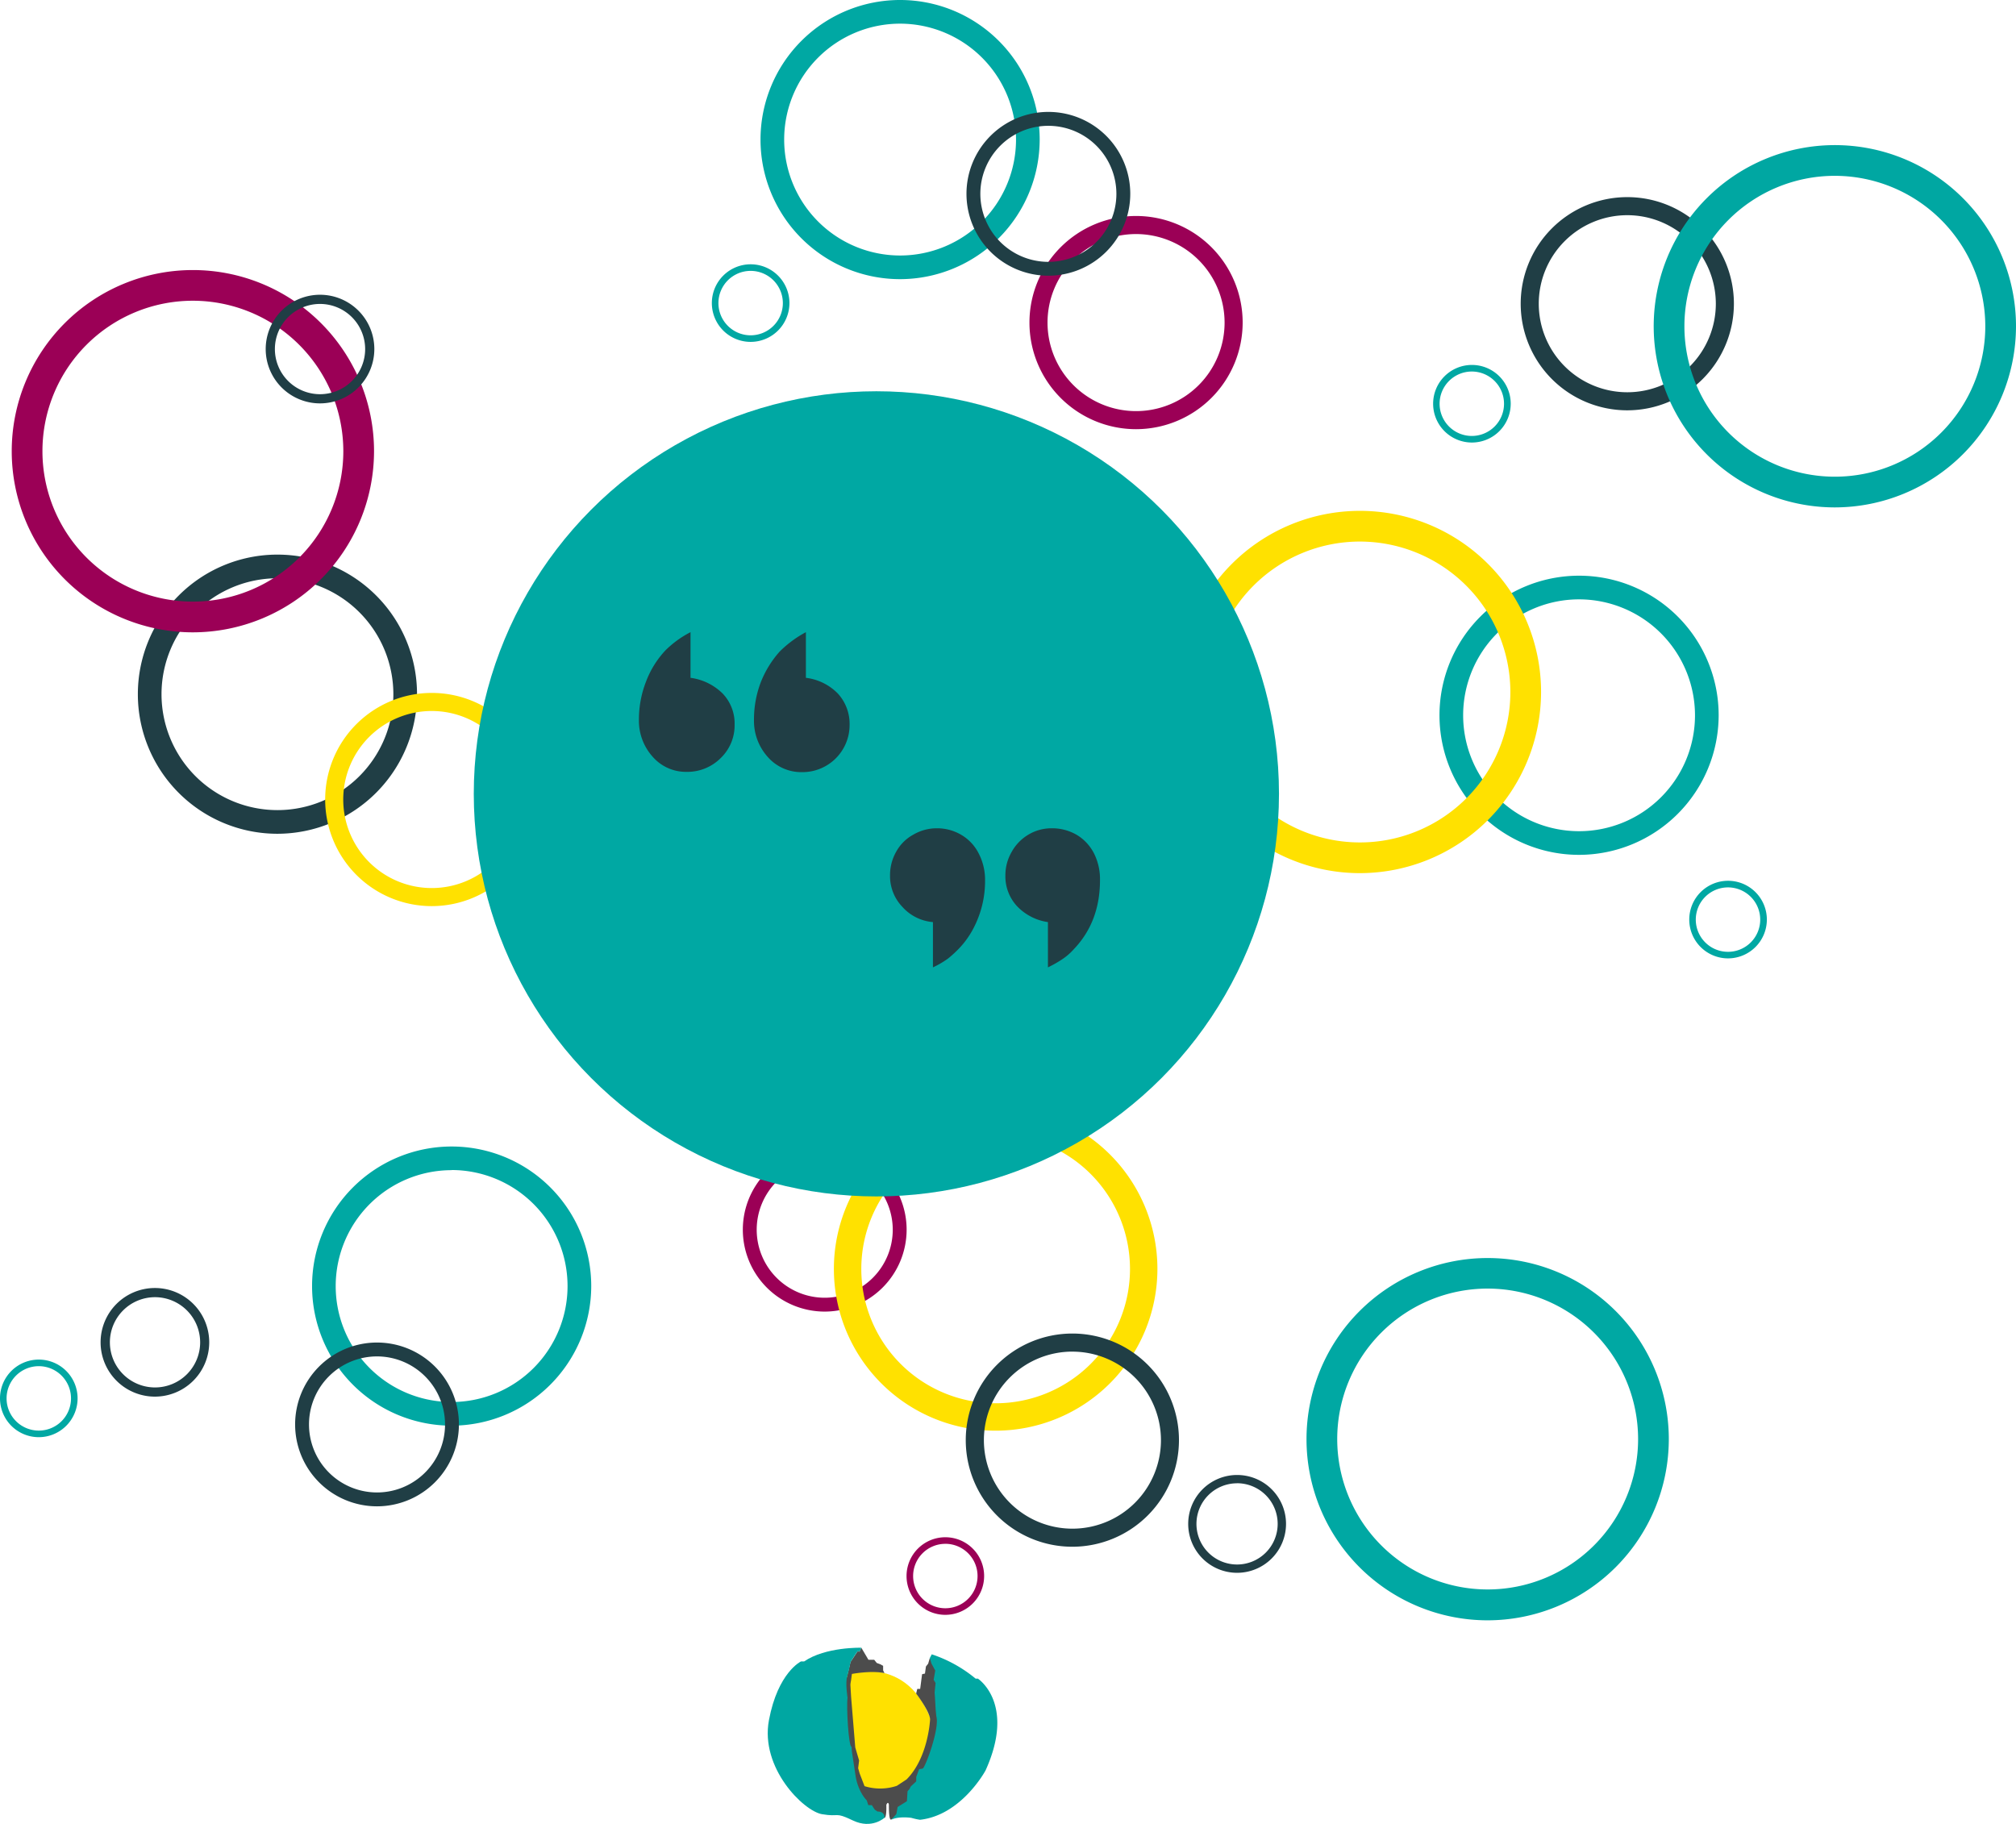 <svg id="a56efe86-1fe5-48c0-84dd-a1e5cdb245d7" data-name="Layer 1" xmlns="http://www.w3.org/2000/svg" viewBox="0 0 735.29 665.26"><path d="M306.13,611.21s23.66-9.52,33.36,15.86v21.12s-13.76,8.34-32.78,2.57Z" style="fill:#ffe100"/><path d="M322.6,610.26l-.5-1V607.6l-1.05-.58-1.28-.47-.93-1.17h-2.1L314.15,601l-.67,1.44-.7-.12-2.57,3.85-1.28,5.48-1.4,2.33,1.4,24.15,3.15,16.68,6.18,6.3,4.33,1.93s.8.29.68-4.73c0,0,.58-1.52.93-.12,0,0-.11,5.86.82,5.48L329.1,661l9.33-14.35,5-20.06V608.88l-4.32-4.08-.58,2-.82,1.05-.35,2.57-1.05.23-.7,5.37h-1.05l-.42,1.69s4.87,6.32,5.09,9.39c0,0-.6,13.94-8.57,21.92l-3.56,2.35a19.26,19.26,0,0,1-11.78.12l-1.75-4.55-.58-2,.35-2.8-1.4-4.78-1.52-18.43s-.25-4.12-.25-4.47.24-1.63.24-1.63l.3-2.27S317.73,609.21,322.6,610.26Z" style="fill:#4c4c4c"/><path d="M314.15,601s-13-.38-20.87,5h-1.15s-8.42,4-11.68,21.44,12.64,33.12,19.34,34.27,4.4-1,11.3,2.3,11.51-1,11.51-1,.33-2.28-2.58-2.28l-1-.7-1.05-1.63h-1.28l-.58-1.75s-2.92-2.68-4-8.52l-1.41-9.32-.1-1.65c-1.12,0-1.94-14.67-1.48-17.94,0,0-.85-5.39-.15-7.61l.7-2.8.58-2.68,1.28-2,1.28-1.87.7.12Z" style="fill:#00a7a2"/><path d="M339.84,603.4a49.4,49.4,0,0,1,16,8.87h.82s13.88,9,2.8,33.48c0,0-8.75,16.33-23.91,18a23.54,23.54,0,0,1-3.15-.7s-4.67-.7-7.35.7l1.87-2.1.47-2.57,3.38-2.1.23-3.62.7-.82.47-.93,2-1.87v-1.63l1.05-2.8,1.28-.23c.77.1,6.31-14.51,5-19.09l-.23-2.26L341,619l-.12-1.71.35-3.43-.7-1.17.58-3.38-1.4-2.57-.58-2Z" style="fill:#00a7a2"/><path d="M101.19,304.11A50.91,50.91,0,1,1,152.1,253.2,51,51,0,0,1,101.19,304.11Zm0-93.19a42.28,42.28,0,1,0,42.28,42.28A42.33,42.33,0,0,0,101.19,210.92Z" style="fill:#203e45"/><path d="M300.8,478.39a29.87,29.87,0,1,1,29.87-29.87A29.9,29.9,0,0,1,300.8,478.39Zm0-54.67a24.81,24.81,0,1,0,24.81,24.81A24.84,24.84,0,0,0,300.8,423.72Z" style="fill:#9b0056"/><path d="M542.59,591a66.07,66.07,0,1,1,66.07-66.07A66.15,66.15,0,0,1,542.59,591Zm0-121a54.87,54.87,0,1,0,54.87,54.87A54.93,54.93,0,0,0,542.59,470Z" style="fill:#00a8a3"/><path d="M575.93,311.8a50.91,50.91,0,1,1,50.91-50.91A51,51,0,0,1,575.93,311.8Zm0-93.19a42.28,42.28,0,1,0,42.28,42.28A42.33,42.33,0,0,0,575.93,218.61Z" style="fill:#00a8a3"/><path d="M363.14,521.83a59,59,0,1,1,59-59A59.05,59.05,0,0,1,363.14,521.83Zm0-108a49,49,0,1,0,49,49A49,49,0,0,0,363.14,413.84Z" style="fill:#ffe100"/><path d="M157.48,330.5a38.88,38.88,0,1,1,38.88-38.88A38.92,38.92,0,0,1,157.48,330.5Zm0-71.17a32.29,32.29,0,1,0,32.29,32.29A32.33,32.33,0,0,0,157.48,259.33Z" style="fill:#ffe100"/><path d="M496,318.47a66.07,66.07,0,1,1,66.07-66.07A66.15,66.15,0,0,1,496,318.47Zm0-120.94a54.87,54.87,0,1,0,54.87,54.87A54.93,54.93,0,0,0,496,197.53Z" style="fill:#ffe100"/><path d="M328.29,101.82A50.91,50.91,0,1,1,379.2,50.91,51,51,0,0,1,328.29,101.82Zm0-93.19a42.28,42.28,0,1,0,42.28,42.28A42.33,42.33,0,0,0,328.29,8.63Z" style="fill:#00a8a3"/><path d="M391.14,564.16A38.88,38.88,0,1,1,430,525.28,38.92,38.92,0,0,1,391.14,564.16Zm0-71.17a32.29,32.29,0,1,0,32.29,32.29A32.33,32.33,0,0,0,391.14,493Z" style="fill:#203e45"/><path d="M164.73,520A50.91,50.91,0,1,1,215.64,469,51,51,0,0,1,164.73,520Zm0-93.19A42.28,42.28,0,1,0,207,469,42.33,42.33,0,0,0,164.73,426.76Z" style="fill:#00a8a3"/><path d="M137.51,549.42a29.87,29.87,0,1,1,29.87-29.87A29.9,29.9,0,0,1,137.51,549.42Zm0-54.68a24.81,24.81,0,1,0,24.81,24.81A24.84,24.84,0,0,0,137.51,494.74Z" style="fill:#203e45"/><path d="M344.79,589a14.15,14.15,0,1,1,14.15-14.15A14.17,14.17,0,0,1,344.79,589Zm0-25.9a11.75,11.75,0,1,0,11.75,11.75A11.76,11.76,0,0,0,344.79,563.09Z" style="fill:#9b0056"/><path d="M451.21,573.67a17.84,17.84,0,1,1,17.84-17.84A17.86,17.86,0,0,1,451.21,573.67Zm0-32.65A14.81,14.81,0,1,0,466,555.83,14.82,14.82,0,0,0,451.21,541Z" style="fill:#203e45"/><path d="M56.5,509.41A19.81,19.81,0,1,1,76.31,489.6,19.83,19.83,0,0,1,56.5,509.41Zm0-36.27A16.46,16.46,0,1,0,73,489.6,16.48,16.48,0,0,0,56.5,473.14Z" style="fill:#203e45"/><path d="M14.15,524.2A14.15,14.15,0,1,1,28.3,510.05,14.17,14.17,0,0,1,14.15,524.2Zm0-25.9A11.75,11.75,0,1,0,25.9,510.05,11.76,11.76,0,0,0,14.15,498.3Z" style="fill:#00a8a3"/><path d="M70.35,230.64a66.07,66.07,0,1,1,66.07-66.07A66.15,66.15,0,0,1,70.35,230.64Zm0-120.95a54.87,54.87,0,1,0,54.87,54.87A54.93,54.93,0,0,0,70.35,109.69Z" style="fill:#9b0056"/><path d="M116.72,147.13a19.81,19.81,0,1,1,19.81-19.81A19.83,19.83,0,0,1,116.72,147.13Zm0-36.27a16.46,16.46,0,1,0,16.46,16.46A16.48,16.48,0,0,0,116.72,110.86Z" style="fill:#203e45"/><path d="M593.52,149.66a38.88,38.88,0,1,1,38.88-38.88A38.92,38.92,0,0,1,593.52,149.66Zm0-71.17a32.29,32.29,0,1,0,32.29,32.29A32.33,32.33,0,0,0,593.52,78.49Z" style="fill:#203e45"/><path d="M669.22,185.07A66.07,66.07,0,1,1,735.29,119,66.15,66.15,0,0,1,669.22,185.07Zm0-120.94A54.87,54.87,0,1,0,724.09,119,54.93,54.93,0,0,0,669.22,64.13Z" style="fill:#00a7a2"/><path d="M536.81,161.41A14.15,14.15,0,1,1,551,147.26,14.17,14.17,0,0,1,536.81,161.41Zm0-25.9a11.75,11.75,0,1,0,11.75,11.75A11.76,11.76,0,0,0,536.81,135.51Z" style="fill:#00a8a3"/><path d="M414.35,156.54a38.88,38.88,0,1,1,38.88-38.88A38.92,38.92,0,0,1,414.35,156.54Zm0-71.17a32.29,32.29,0,1,0,32.29,32.29A32.33,32.33,0,0,0,414.35,85.37Z" style="fill:#9b0056"/><path d="M382.37,100.56a29.87,29.87,0,1,1,29.87-29.87A29.9,29.9,0,0,1,382.37,100.56Zm0-54.67A24.81,24.81,0,1,0,407.18,70.7,24.84,24.84,0,0,0,382.37,45.89Z" style="fill:#203e45"/><path d="M273.78,124.7a14.15,14.15,0,1,1,14.15-14.15A14.17,14.17,0,0,1,273.78,124.7Zm0-25.9a11.75,11.75,0,1,0,11.75,11.75A11.76,11.76,0,0,0,273.78,98.8Z" style="fill:#00a8a3"/><path d="M630.27,349.56a14.15,14.15,0,1,1,14.15-14.15A14.17,14.17,0,0,1,630.27,349.56Zm0-25.89A11.75,11.75,0,1,0,642,335.42,11.76,11.76,0,0,0,630.27,323.67Z" style="fill:#00a8a3"/><circle cx="319.64" cy="289.55" r="146.84" style="fill:#00a8a3"/><path d="M340.27,352.84V336.33a16.83,16.83,0,0,1-11.19-5.6,16.19,16.19,0,0,1-4.46-11.41,17.26,17.26,0,0,1,2.27-8.71,15.64,15.64,0,0,1,6.31-6.23,16.86,16.86,0,0,1,8.5-2.27,17.32,17.32,0,0,1,8.93,2.41,16.44,16.44,0,0,1,6.38,6.87,20.86,20.86,0,0,1,2.27,9.71A37.07,37.07,0,0,1,355,338.67a31.9,31.9,0,0,1-5.17,7.23,43.31,43.31,0,0,1-4,3.68A32.89,32.89,0,0,1,340.27,352.84Zm41.94,0V336.33a19.38,19.38,0,0,1-11.34-5.88,16,16,0,0,1-4.18-11.12,17,17,0,0,1,2.27-8.57,16.71,16.71,0,0,1,6.09-6.31,16.33,16.33,0,0,1,8.43-2.34,17.89,17.89,0,0,1,9.14,2.34,16.77,16.77,0,0,1,6.31,6.66A20.89,20.89,0,0,1,401.2,321q0,15.24-9.56,25.22a21.38,21.38,0,0,1-3.83,3.4A42.07,42.07,0,0,1,382.21,352.84Z" style="fill:#203e45"/><path d="M293.93,230.58v16.65A19.56,19.56,0,0,1,305.62,253a16.37,16.37,0,0,1,4.25,11.41,17.18,17.18,0,0,1-17.36,17.22A16.23,16.23,0,0,1,280,276.07a19.65,19.65,0,0,1-5-13.6A38,38,0,0,1,277.42,249a37.26,37.26,0,0,1,6.94-11.34A40.61,40.61,0,0,1,293.93,230.58Zm-42.08,0v16.65A20.49,20.49,0,0,1,263.61,253a15.78,15.78,0,0,1,4.32,11.34,16.5,16.5,0,0,1-5.1,12.19,17.17,17.17,0,0,1-12.4,5,16.09,16.09,0,0,1-12.4-5.53,19.65,19.65,0,0,1-5-13.6,37.9,37.9,0,0,1,2.55-13.67,34.19,34.19,0,0,1,7.16-11.55A36.88,36.88,0,0,1,251.85,230.58Z" style="fill:#203e45"/></svg>
